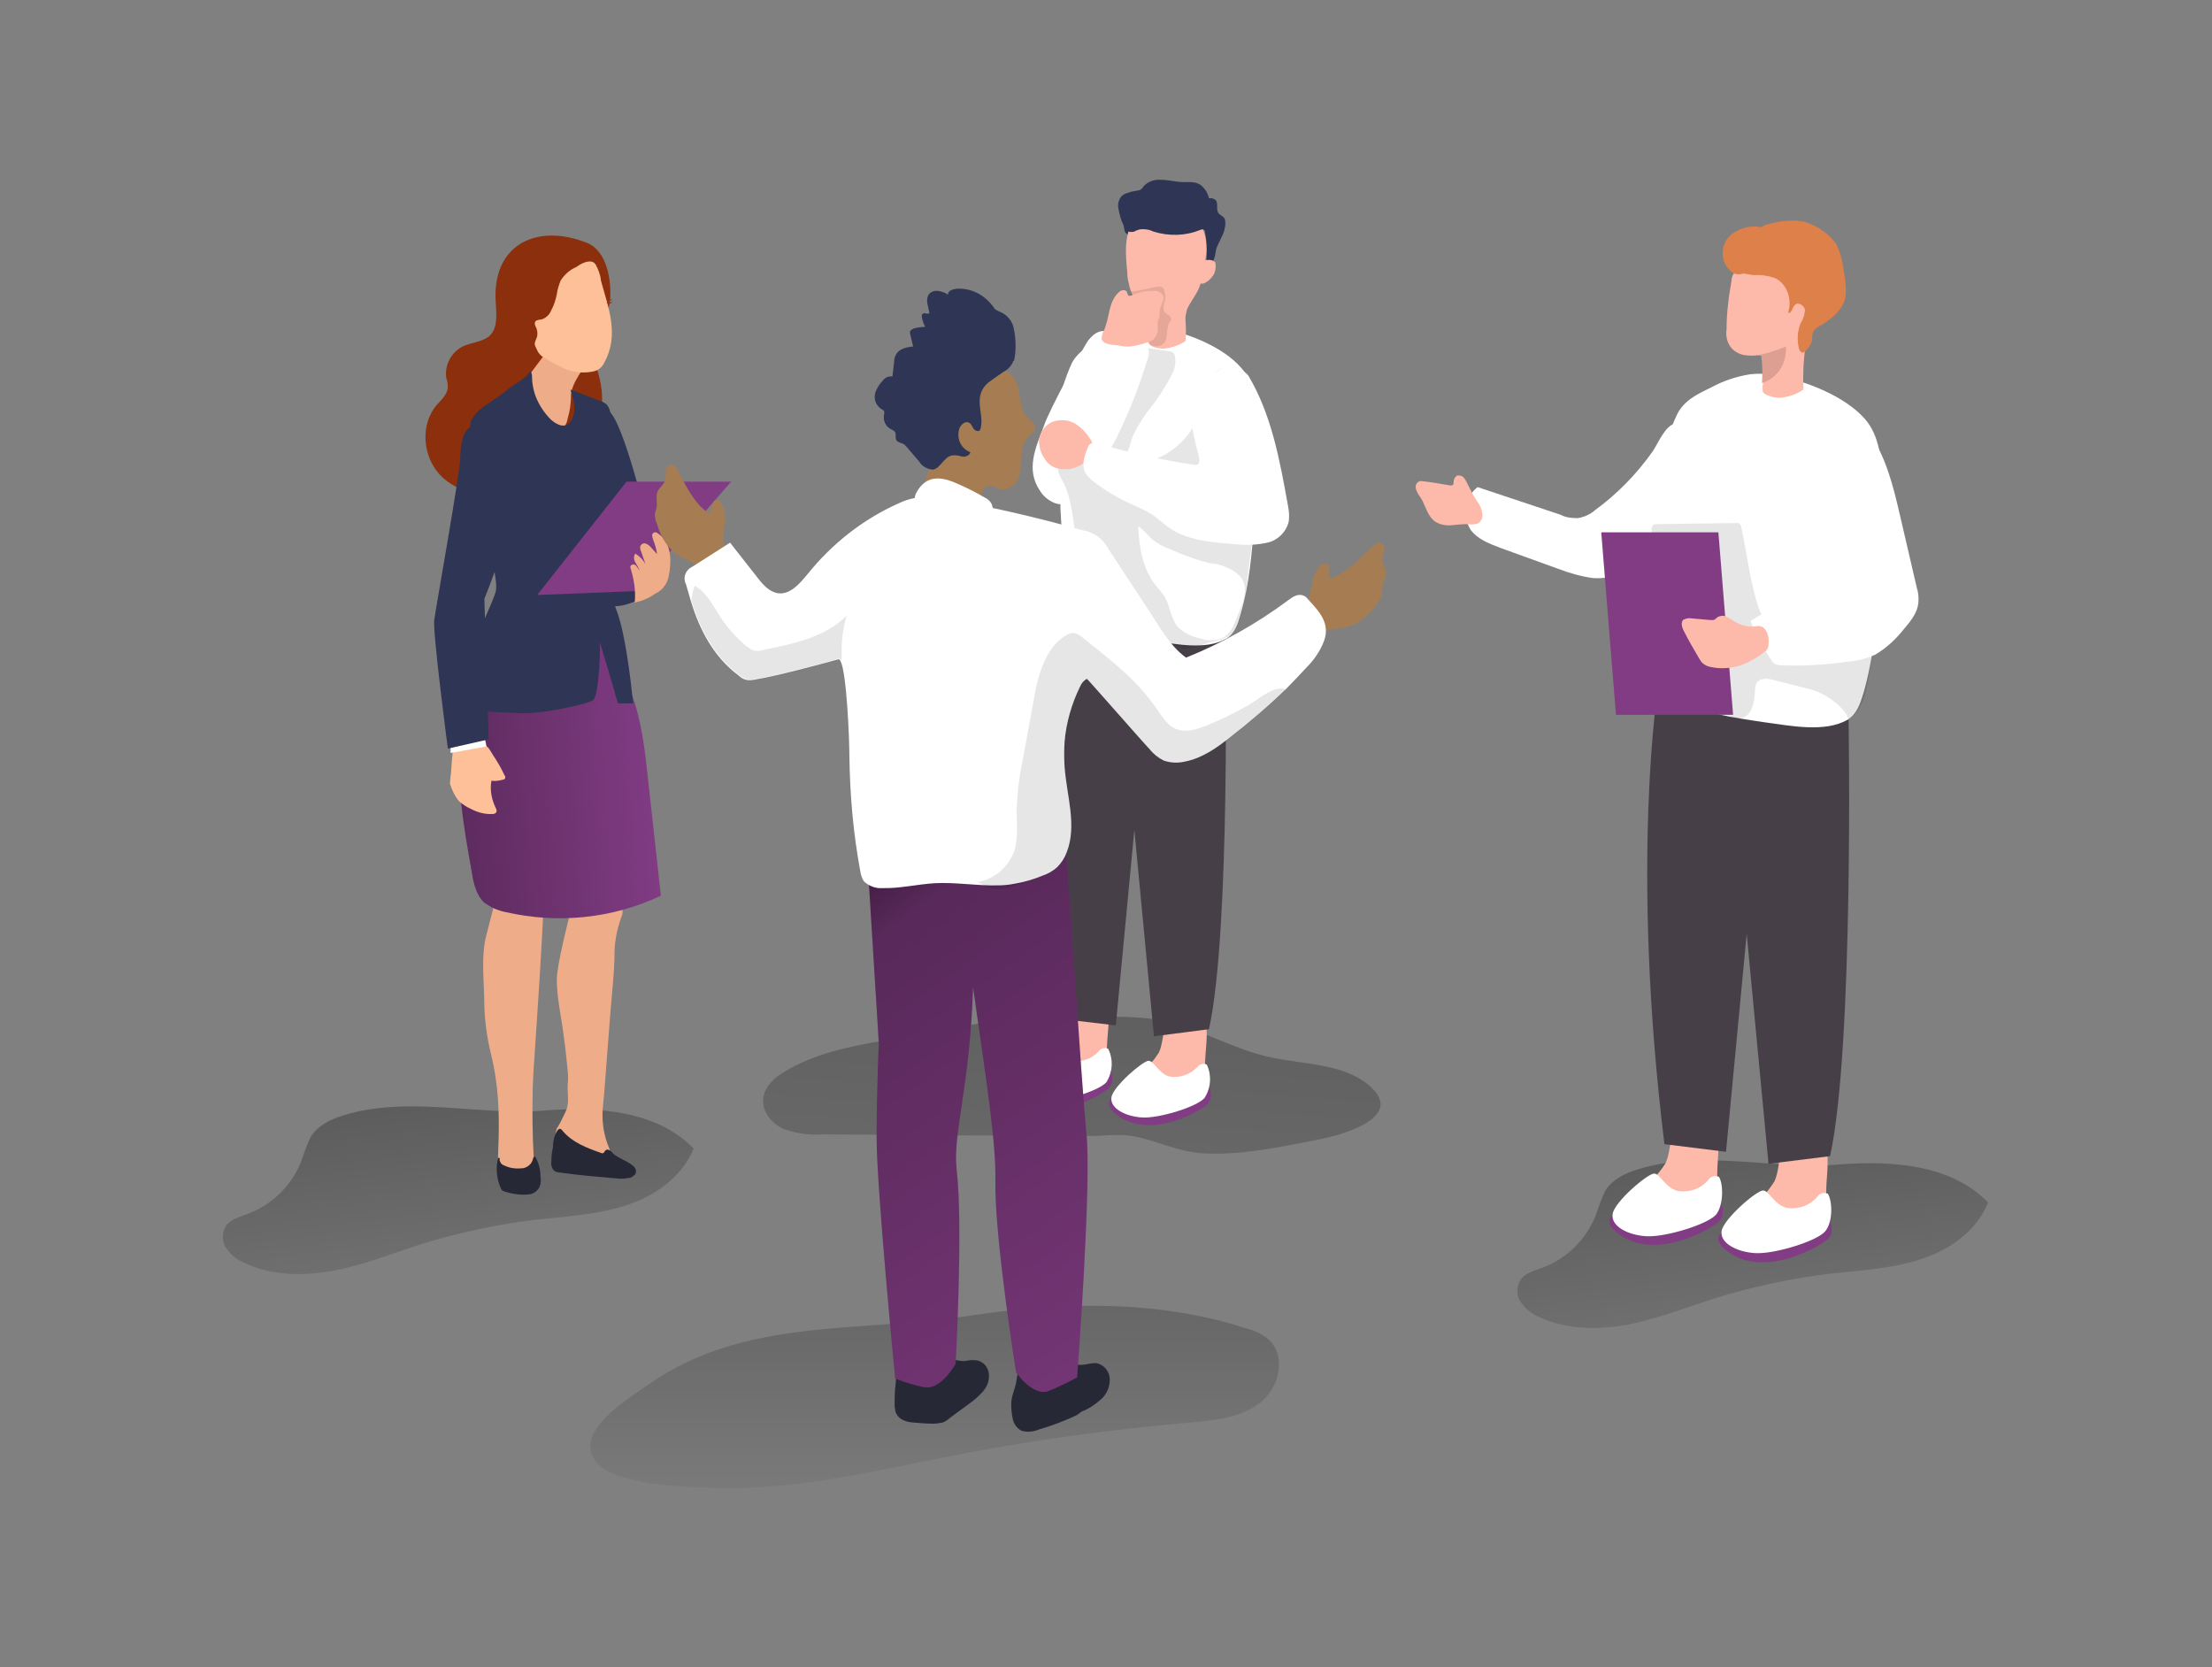<?xml version="1.0" encoding="utf-8"?>
<!-- Generator: Adobe Illustrator 25.4.1, SVG Export Plug-In . SVG Version: 6.00 Build 0)  -->
<svg version="1.1" id="Layer_1" xmlns="http://www.w3.org/2000/svg" xmlns:xlink="http://www.w3.org/1999/xlink" x="0px" y="0px"
	 viewBox="0 0 406 306" style="enable-background:new 0 0 406 306;" xml:space="preserve">
<rect x="0" y="0" width="406" height="306" fill="#808080" stroke="none"/>
<style type="text/css">
	.st0{fill:url(#SVGID_1_);}
	.st1{fill:url(#SVGID_00000030472242607287943890000005596818113755495331_);}
	.st2{fill:url(#SVGID_00000021818914273599472570000006194360544438462105_);}
	.st3{fill:url(#SVGID_00000078733092931562980630000005231727551575923102_);}
	.st4{fill:#FDB9A9;}
	.st5{fill:#823C84;}
	.st6{fill:#FFFFFF;}
	.st7{fill:#473F47;}
	.st8{opacity:0.1;fill:#020202;enable-background:new    ;}
	.st9{fill:#2F3554;}
	.st10{fill:#EFAC88;}
	.st11{fill:#8B2F0C;}
	.st12{fill:url(#SVGID_00000002379984042620916310000011832630872313124252_);}
	.st13{fill:#FDC099;}
	.st14{fill:#8A3C1F;}
	.st15{fill:#A67C52;}
	.st16{fill:#262836;}
	.st17{fill:url(#SVGID_00000029019535018578107530000008360516118884570546_);}
	.st18{fill:#DD8049;}
	.st19{fill:#DE9F93;}
</style>
<g>
	
		<linearGradient id="SVGID_1_" gradientUnits="userSpaceOnUse" x1="137.382" y1="1568.516" x2="137.382" y2="1657.486" gradientTransform="matrix(1.025 0 0 1.025 30.615 -1415.243)">
		<stop  offset="1.000000e-02" style="stop-color:#000000"/>
		<stop  offset="8.000000e-02" style="stop-color:#000000;stop-opacity:0.69"/>
		<stop  offset="0.21" style="stop-color:#000000;stop-opacity:0.32"/>
		<stop  offset="1" style="stop-color:#000000;stop-opacity:0"/>
	</linearGradient>
	<path class="st0" d="M228.7,243.8c1.6,0.4,3.1,1.1,4.3,2.2c3.2,3.1,1.7,9-1.9,11.6c-3.6,2.7-8.3,3.1-12.8,3.5
		c-14.8,1.3-29.5,3.3-44.1,6.2c-14.2,2.8-28.6,6.3-43.2,5.8c-5.1-0.2-17.7-0.4-21.4-4.6c-4.8-5.4,5.4-11.6,9.6-14.5
		c17.4-12.1,37.9-9.4,58-12.4C194.2,239,212,238.4,228.7,243.8z"/>
	
		<linearGradient id="SVGID_00000116236576382133100720000009261172347336580029_" gradientUnits="userSpaceOnUse" x1="278.975" y1="1562.656" x2="288.545" y2="1640.366" gradientTransform="matrix(1.025 0 0 1.025 30.615 -1415.243)">
		<stop  offset="1.000000e-02" style="stop-color:#000000"/>
		<stop  offset="8.000000e-02" style="stop-color:#000000;stop-opacity:0.69"/>
		<stop  offset="0.21" style="stop-color:#000000;stop-opacity:0.32"/>
		<stop  offset="1" style="stop-color:#000000;stop-opacity:0"/>
	</linearGradient>
	<path style="fill:url(#SVGID_00000116236576382133100720000009261172347336580029_);" d="M300.7,214.6c-2.4,0.7-4.8,1.9-6.1,4
		c-0.6,1.3-1.1,2.6-1.5,3.9c-1.7,4.8-5.5,8.6-10.3,10.3c-1.4,0.5-2.9,0.9-3.7,2.1c-0.8,1.3-0.8,3,0.1,4.2c0.9,1.2,2.1,2.2,3.5,2.7
		c5,2.3,10.8,2.3,16.2,1.3c5.4-1.1,10.6-3.1,15.8-4.8c6.8-2.1,13.8-3.6,20.9-4.5c5.6-0.6,11.3-0.9,16.7-2.6
		c5.4-1.7,10.5-5.2,12.6-10.5c-6.7-6.9-17.4-7.7-27-7C325.8,214.8,312.7,210.9,300.7,214.6z"/>
	
		<linearGradient id="SVGID_00000026879556141297957740000008087017215153810323_" gradientUnits="userSpaceOnUse" x1="47.17" y1="1553.007" x2="56.74" y2="1630.717" gradientTransform="matrix(1.025 0 0 1.025 30.615 -1415.243)">
		<stop  offset="1.000000e-02" style="stop-color:#000000"/>
		<stop  offset="8.000000e-02" style="stop-color:#000000;stop-opacity:0.69"/>
		<stop  offset="0.21" style="stop-color:#000000;stop-opacity:0.32"/>
		<stop  offset="1" style="stop-color:#000000;stop-opacity:0"/>
	</linearGradient>
	<path style="fill:url(#SVGID_00000026879556141297957740000008087017215153810323_);" d="M63.1,204.7c-2.4,0.7-4.8,1.9-6.1,4
		c-0.6,1.3-1.1,2.6-1.5,3.9c-1.7,4.8-5.5,8.6-10.3,10.3c-1.3,0.5-2.9,0.9-3.7,2.1c-0.8,1.3-0.8,3,0.1,4.2c0.9,1.2,2.1,2.2,3.5,2.7
		c5,2.3,10.8,2.3,16.2,1.3s10.6-3.1,15.8-4.8c6.8-2.1,13.8-3.6,20.9-4.5c5.6-0.6,11.3-0.9,16.7-2.6c5.4-1.7,10.5-5.2,12.6-10.5
		c-6.7-6.9-17.4-7.7-27-7C88.2,204.9,75,201,63.1,204.7z"/>
	
		<linearGradient id="SVGID_00000054945808175029378710000002768058560621905059_" gradientUnits="userSpaceOnUse" x1="-1602.663" y1="531.348" x2="-1615.223" y2="361.758" gradientTransform="matrix(1.025 0 0 -1.025 1846.045 664.129)">
		<stop  offset="1.000000e-02" style="stop-color:#000000"/>
		<stop  offset="8.000000e-02" style="stop-color:#000000;stop-opacity:0.69"/>
		<stop  offset="0.21" style="stop-color:#000000;stop-opacity:0.32"/>
		<stop  offset="1" style="stop-color:#000000;stop-opacity:0"/>
	</linearGradient>
	<path style="fill:url(#SVGID_00000054945808175029378710000002768058560621905059_);" d="M162.1,191c-6.3,1.1-12.7,2.4-18.1,5.7
		c-1.9,1.1-3.7,2.8-3.9,4.9c-0.3,2.4,1.5,4.6,3.7,5.6c2.3,0.8,4.7,1.2,7.1,1l28.2,0.2l20.8,0.1c2.5,0,5.4-0.4,7.9,0
		c4.5,0.8,8.5,3,13.3,3.2c6.2,0.3,12.5-0.9,18.6-2.1c3.8-0.7,7.7-1.5,11.1-3.5c1.3-0.8,2.7-2.1,2.6-3.6c-0.1-0.9-0.6-1.8-1.3-2.5
		c-4.7-4.9-12.5-4.5-19.2-6c-7.1-1.6-13.5-5.7-20.6-6.9c-3.3-0.4-6.6-0.6-9.9-0.4c-5.9,0.1-11.9-0.6-17.7,0.3
		C177,188.3,169.6,189.7,162.1,191z"/>
	<path class="st4" d="M200.3,181.2c-5.2-1.2-4.2,6.3-5.6,9c-0.9,1.4-2,2.7-3.2,3.7c-1.3,1.1-2.1,2.6-2.4,4.2c0,0.3,0,0.6,0.2,0.9
		c0.3,0.3,0.6,0.6,1,0.6c3,0.9,6.2,0.6,9-0.9c1.3-0.6,2.4-1.6,3.1-2.9c0.6-1.3,0.8-2.8,0.8-4.2C203.3,188.6,204.7,182.2,200.3,181.2
		z"/>
	<path class="st5" d="M195.6,196.5c0,0-14.9,0.6-8.6,5.3c6.3,4.7,15.8-1.1,16.7-2.3c0.9-1.1,0.2-2.9,0.2-2.9L195.6,196.5z"/>
	<path class="st6" d="M203.1,198.6c-1.3,1.6-8.4,3.8-11.5,3.6c-3.1-0.2-5.9-1.7-5.6-3.7c0.3-2,5.8-6.7,6.8-6.7c1,0,1.8,2.4,3.9,2.9
		c1.9,0.3,3.8-0.4,5-1.8c0.4-0.5,1.1-0.7,1.7-0.4C204.4,194.5,204.2,196.8,203.1,198.6z"/>
	<path class="st4" d="M218.3,184.2c-5.2-1.2-4.2,6.2-5.6,9c-0.9,1.4-2,2.7-3.2,3.7c-1.3,1.1-2.1,2.6-2.4,4.2c0,0.3,0,0.6,0.2,0.9
		c0.3,0.3,0.6,0.6,1,0.6c3,0.9,6.2,0.5,9-0.9c1.3-0.6,2.4-1.6,3.1-2.9c0.6-1.3,0.8-2.8,0.8-4.2C221.3,191.5,222.7,185.1,218.3,184.2
		z"/>
	<path class="st5" d="M213.7,199.4c0,0-14.9,0.6-8.6,5.3c6.3,4.7,15.8-1.1,16.7-2.2c0.9-1.1,0.2-2.9,0.2-2.9L213.7,199.4z"/>
	<path class="st6" d="M221.1,201.5c-1.3,1.6-8.3,3.8-11.5,3.6c-3.1-0.2-5.9-1.7-5.6-3.7c0.3-2,5.8-6.7,6.8-6.7s1.9,2.4,3.9,2.9
		c1.9,0.3,3.8-0.4,5.1-1.8c0.4-0.5,1.1-0.7,1.7-0.4C222.4,197.3,222.3,199.6,221.1,201.5z"/>
	<path class="st7" d="M204.8,116.4l7,73.8l10.1-1.3c4-18,3-71.9,3-71.9L204.8,116.4z"/>
	<path class="st7" d="M211.8,114.4l-7,73.8l-10.2-1.2c-5.8-46.7-1-75.9-1-75.9L211.8,114.4z"/>
	<path class="st6" d="M194.5,87.7c-0.1-1.4-0.5-2.7-0.6-4.1c-0.3-2.8-0.3-5.6,0.2-8.4c0.5-3,1.4-5.8,2.6-8.5
		c1.2-2.3,3.3-3.3,5.6-4.5c2-1.1,4.1-1.8,6.4-2.2c1.6-0.1,3.2-0.1,4.7,0.3c4.8,0.9,11.1,3.4,14.4,7.2c2.5,2.8,2.7,6.9,2.8,10.6
		c0.1,5.2,0,10.3-0.3,15.5c0,0.7-0.1,1.5-0.1,2.2c-0.4,5.6-0.9,11.5-2.5,17c-0.5,1.7-1,3.4-2.6,4.4c-3.7,2.2-9.4,1-13.5,0.4
		c-5.3-0.8-10.8-1.5-15.6-4.1c-1-0.4-1.8-1.2-2.3-2.2c-0.4-1.2,0.1-2.4,0.5-3.6c1.6-5.3,0.4-10.8,0.4-16.2c0-1,0.1-2,0.1-2.9
		C194.6,88.2,194.5,88,194.5,87.7z"/>
	<path class="st8" d="M207.5,66.9c0.5-1,1.2-2,1.9-2.8c0.1-0.1,0.2-0.2,0.3-0.3c0.1,0,0.3,0,0.4,0l4.6,0.7c0.2,0,0.4,0.1,0.6,0.2
		c0.1,0.1,0.3,0.3,0.3,0.5c0.3,1.1,0.1,2.3-0.4,3.3c-1.3,2.6-2.9,5-4.7,7.2c-1,1.4-1.9,2.9-2.6,4.4c-0.3,0.8-0.5,1.7-0.8,2.5
		c-0.3,0.8-1,0.4-1.6,0.2l-7.1-1.5l-3.5-0.7c-0.5-0.1-0.9-0.1-0.6-0.7c0.2-0.4,0.5-0.6,0.9-0.7c0.6-0.1,1.1-0.2,1.7-0.3
		c1.2-0.3,2.3-0.8,3.2-1.6c0.8-0.5,1.5-1,2.1-1.6C204.7,73.4,205.9,69.9,207.5,66.9z"/>
	<path class="st6" d="M199.8,62.4c0.5-0.6,1.1-1.2,1.9-1.5c1.7-0.6,3.3,0.8,5.1,1.2c1.3,0.3,2.9,0.1,3.7,1.2c0.5,0.9,0.5,2,0,3
		c-1.4,4.6-3.2,9.2-5.3,13.5c-0.8,1.8-1.9,3.3-2.8,5c-1,1.9-1.2,3.8-2.7,5.5s-4.1,2.8-6.2,2c-1.1-0.5-2-1.2-2.6-2.2
		c-2.7-3.9-0.8-8,0.7-11.9C192.4,75.5,199.3,62.9,199.8,62.4z"/>
	<path class="st8" d="M222.9,117.7c-1.8,0.3-3.9,1.6-5.8,1.3c-2.1-1-4.3-1.6-6.6-1.8c-3.1-0.4-6.3-1.8-9.2-2.7
		c-1.2-0.3-2.4-0.9-3.4-1.7c-1.8-1.9-1.3-4.9-0.9-7.4c0.5-3.7,0.5-7.6-0.2-11.3c-0.3-1.8-0.7-3.5-1.4-5.1c-0.6-1.3-1.4-2.1-1.2-3.7
		c0.2-1.4,1.1-2.9,2.6-3.1c0.8,0,1.6,0.3,2.3,0.7c1.9,1,4,1.8,6.2,2.2c5.3,0.7,10.6-1.8,13.5-6.4c1.4-2.2,2.8-12.4,6.7-11
		c2.6,1.1,4.5,3.3,5.3,5.9c0.8,2.7,1.1,5.4,0.9,8.2c-0.1,7.2-1.5,14.5-2.4,21.6c-0.4,2.7-0.8,12.7-4.3,13.6
		C224.3,117.3,223.6,117.6,222.9,117.7z"/>
	<path class="st4" d="M197.4,77.8c-1.3-0.8-3-0.9-4.4-0.3c-1.4,0.7-2.3,2.1-2.3,3.7c0.1,1.1,0.4,2.1,1,2.9c0.3,0.6,0.8,1.1,1.3,1.4
		c0.8,0.5,1.8,0.7,2.8,0.6c0.9,0,1.7-0.3,2.5-0.7c1.1-0.6,2.6-2.5,2.3-3.9C199.9,80,198.8,78.7,197.4,77.8z"/>
	<path class="st6" d="M229.1,68.9c4.3,7.2,5.8,15.6,7.3,23.9c0.2,1,0.3,2.1,0.1,3.1c-0.5,1.8-2,3.3-3.9,3.7
		c-1.8,0.4-3.7,0.5-5.6,0.3c-4-0.3-8.8-0.6-12.2-2.9c-1.2-0.8-2.2-1.8-3.4-2.6c-1.2-0.7-2.4-1.3-3.6-1.8c-2.4-1.1-4.7-2.4-6.8-4
		c-0.7-0.5-1.3-1.1-1.8-1.8c-0.7-1.4-0.2-3.1,0.4-4.5c0.1-0.4,0.3-0.7,0.6-0.9c0.4-0.2,0.9-0.2,1.3,0c5.8,1.7,11.6,3,17.6,3.9
		c1.6,0.3,0.9-1.5,0.7-2.5c-0.4-1.3-0.6-2.6-0.9-4c-0.4-3.9,1.1-7.8,4.1-10.3c0.8-0.7,1.7-1.2,2.7-1.3
		C227,67.3,228.2,67.9,229.1,68.9z"/>
	<path class="st4" d="M207.2,52.1c-0.2-0.7-0.3-1.4-0.3-2.2c-0.3-3.1-0.6-6.3,0.9-8.9c1.9-3.5,6.3-4.7,9.8-2.7
		c1.2,0.6,2.1,1.6,2.7,2.7c0.9,1.7,1.3,3.5,1.1,5.4c-0.2,1.9-0.5,3.7-1,5.5c-0.5,1.9-1.7,3.1-2.5,4.8c-0.2,0.8-0.4,1.5-0.3,2.3
		c0.1,1.2,0.1,2.4,0,3.6c-1.2,0.8-2.5,1.2-3.9,1.4c-0.7,0-1.3-0.1-1.9-0.3c-0.3-0.1-0.7-0.3-0.9-0.6c-0.1-0.3-0.1-0.5-0.1-0.8
		c0-0.3,0.1-0.5,0.1-0.8c0.1-1.3,0.1-2.6-0.1-3.8c-0.4-1-1.1-1.9-2-2.5C207.9,54.4,207.4,53.3,207.2,52.1z"/>
	<path class="st8" d="M207.9,53.5c1.4-0.2,2.8-0.5,4.1-0.8c0.5-0.1,1-0.2,1.4,0.1c0.2,0.2,0.3,0.4,0.3,0.6c0.2,0.5,0.2,0.9,0.2,1.4
		c-0.1,0.4-0.2,0.8-0.3,1.2c-0.1,0.4-0.1,0.8,0.1,1.2c0.3,0.5,1,0.6,1.2,1.1c0.2,0.5-0.2,0.8-0.4,1.1c-0.1,0.5-0.2,0.9-0.3,1.4
		c0,0.5-0.1,1.1-0.2,1.6c-0.2,0.5-0.7,1-1.3,1.1c-0.6,0.1-1.2,0-1.7-0.3c-0.6-0.6-1-1.5-1-2.3l-0.6-2.8c-0.2-1-0.4-1.9-0.7-2.8
		c-0.3-0.6-0.7-1.2-1.1-1.8L207.9,53.5z"/>
	<path class="st9" d="M120.6,106.4c0,0,0.6,2.6-5.5,4.5c-6.1,1.9-8.4-4.5-8.4-4.5S118.4,101.9,120.6,106.4z"/>
	<path class="st10" d="M89.3,171.5l0.7-2.7l1.8-7c0.1-0.3,0.2-0.6,0.4-0.9c0.3-0.2,1.1,2.4,1.5,2.4c2-0.1,4,0,6,0.4
		c0.5,0.1-1.6,30.2-1.8,33.2c-0.4,6.8-0.1,20.1,0.9,20.1c-2,0.2-6,0.4-6.9-0.5c-1.5-1.5,1.1-11.5-1.8-23.1c-0.7-2.9-1.1-5.8-1.2-8.7
		C88.9,180.3,88.2,175.6,89.3,171.5z"/>
	<path class="st10" d="M103.4,204.9c0.2-0.4,0.4-0.8,0.6-1.3c0.5-1.5,0.1-3.1,0.2-4.6c0.1-0.8,0.1-1.6,0-2.4
		c-0.2-2.1-0.4-4.1-0.7-6.2c-0.4-3.5-1.3-7.1-1.3-10.6c0-2.7,2.2-11.2,2.2-11.2l-2.2-11h11c0,0,1.4,9.2,1,10.3
		c-0.8,2.1-1.3,4.3-1.4,6.5c0,4-0.5,8-0.8,11.9c-0.3,4.3-0.7,8.7-1,13c-0.1,1.6-0.3,3.1-0.4,4.7c-0.1,2.3,0.3,4.6,1.2,6.7
		c0.3,1,0.7,2.1,0.1,2.9s-2.1,0.5-3.1,0c-1.4-0.9-2.8-1.7-4.3-2.3c-0.6-0.1-1.2-0.4-1.7-0.7c-1-0.8-1-2.3-0.6-3.5
		C102.7,206.4,103,205.7,103.4,204.9z"/>
	<path class="st9" d="M110.5,75.8c0,0-1.3-3.3,1.6,0s7.4,22.8,7.4,22.8s-6.4,5.9-8.2,4.7C109.5,102.1,110.5,75.8,110.5,75.8z"/>
	<path class="st11" d="M107.8,44.6c3.6,1.5,4.4,6.8,4.2,10.1c-0.3,4.2-3.8,8.4-2.6,12.6c0.8,2.2,1.2,4.4,1.1,6.7
		c-0.2,2.3-1.6,4.6-3.9,5.1c-0.5,0.1-1.1,0.2-1.5,0.4c-0.6,0.5-1.1,1.1-1.4,1.8c-2.1,4.2-5.7,7.4-10.2,8.9
		c-4.4,1.3-9.6,0.3-12.8-3.1c-3.1-3.4-3.6-9.1-0.6-12.7c0.9-1,2-2,2.1-3.3c0-0.6-0.1-1.2-0.3-1.8c-0.3-2.3,0.9-4.6,3-5.7
		c1.7-0.8,3.8-0.8,5.1-2.1c1.4-1.5,1.1-3.9,1-5.9C90.2,45.1,98.3,40.8,107.8,44.6z"/>
	<path class="st5" d="M84.5,134.7c-0.9,8.4,0.6,17,2.1,25.4c0.3,2,0.8,4.1,2.2,5.5c1.2,0.9,2.5,1.5,4,1.8c9.6,2.2,19.6,1.2,28.5-3
		l-2.3-20.9c-0.6-5.6-1.2-11.3-3.2-16.5c-0.4-1-6.2-10.7-4.8-11.5c-2.7,1.7-5.9,1.4-9,2.2c-3.7,0.9-7.3,2.2-10.6,4.1
		c-3.5,1.5-5.9,4.8-6.3,8.5C84.9,131.7,84.6,133.2,84.5,134.7z"/>
	
		<linearGradient id="SVGID_00000103229459416958207810000007472994310730613922_" gradientUnits="userSpaceOnUse" x1="36.763" y1="1521.524" x2="88.003" y2="1517.864" gradientTransform="matrix(1.025 0 0 1.025 30.615 -1415.243)">
		<stop  offset="1.000000e-02" style="stop-color:#000000"/>
		<stop  offset="8.000000e-02" style="stop-color:#000000;stop-opacity:0.69"/>
		<stop  offset="0.21" style="stop-color:#000000;stop-opacity:0.32"/>
		<stop  offset="1" style="stop-color:#000000;stop-opacity:0"/>
	</linearGradient>
	<path style="fill:url(#SVGID_00000103229459416958207810000007472994310730613922_);" d="M84.5,134.7c-0.9,8.4,0.6,17,2.1,25.4
		c0.3,2,0.8,4.1,2.2,5.5c1.2,0.9,2.5,1.5,4,1.8c9.6,2.2,19.6,1.2,28.5-3l-2.3-20.9c-0.6-5.6-1.2-11.3-3.2-16.5
		c-0.4-1-6.2-10.7-4.8-11.5c-2.7,1.7-5.9,1.4-9,2.2c-3.7,0.9-7.3,2.2-10.6,4.1c-3.5,1.5-5.9,4.8-6.3,8.5
		C84.9,131.7,84.6,133.2,84.5,134.7z"/>
	<path class="st10" d="M107.6,66.9c0,0-2.8,3.5-2.8,5.7c0,1.4-0.2,2.9-0.6,4.2c0,0-0.4,2.6-1.9,1.6c-1.4-1-6.5-7.8-6.5-7.8l5.5-7.3
		L107.6,66.9z"/>
	<path class="st9" d="M116.2,129.2c0,0-1.1-12.6-3.2-17.6c-0.6-1.8-0.7-3.8-0.4-5.6c0.4-4.4,1.8-8.7,2.5-13.1c0.2-2,0.1-4-0.4-5.9
		c-0.8-3.8-1.7-7.6-2.7-11.4c-0.1-0.5-0.3-0.9-0.6-1.3c-0.3-0.3-0.8-0.6-1.2-0.7l-5.5-2.1c0.6,1.8,1.1,3.7,0.3,5.4
		c-0.2,0.5-0.6,0.9-1,1.1c-1,0.4-2.1-0.3-2.9-1c-1.2-1.2-2.2-2.7-2.8-4.3c-0.3-0.8-0.5-1.7-0.6-2.6c-0.1-0.6,0.1-1.6-0.4-2
		c-0.8,1.4-2.4,2.1-3.6,3c-1.2,1-2.8,2.1-4.3,3.1c-1.2,0.7-2.2,1.7-2.9,2.9c-0.3,1-0.3,2.2,0,3.2c0.3,1.2,0.7,2.3,0.9,3.5
		c0.2,1.5,0.3,3,0.4,4.5c0.2,2.2,0.6,4.5,1.2,6.7c0.2,1.3,0.3,2.7,0.4,4c0,0,2.1,7.6,1.6,9.5c-0.4,1.9-4.2,9.1-4.5,12.2
		s1.2,9.8,1.2,9.8s3.5,0.2,7.5,0.4c4.6,0.2,13-1.8,13.7-2.4c0.8-0.8,1.3-6.7,1.2-10.6c1.9,6.1,3.3,11.2,3.3,11.2H116.2z"/>
	<path class="st13" d="M88.9,136.8c0.8,0.2,1,0.9,1.6,1.8c0.8,1.2,1.5,2.4,2.1,3.7c0.2,0.2,0.2,0.5,0,0.7c-0.1,0.1-0.2,0.1-0.3,0.1
		c-0.7,0.2-1.4,0.3-2.1,0.2c-0.3,1.6,0,3.3,0.7,4.8c0.2,0.4,0.4,0.8,0.1,1.1c-0.1,0.1-0.3,0.2-0.5,0.2c-1.5,0.1-2.9-0.3-4.2-1
		c-0.7-0.3-1.4-0.8-2-1.3c-0.8-0.9-1.3-2-1.7-3.2c0-0.7,0.1-1.5,0.2-2.2c0-0.3,0.3-4.8,0.5-4.8l4.8-0.2
		C88.4,136.7,88.6,136.8,88.9,136.8z"/>
	<polygon class="st6" points="88.9,135.1 89.3,137 82.7,138.2 82.7,135.9 	"/>
	<path class="st9" d="M88.9,109.9c0,0,5.3-12.7,4.5-17.1c-0.7-4.5-3.7-14.9-6-14.8c-2.2,0.1-2.9,3.1-2.9,5.8s-4.5,27.7-4.8,30
		c-0.3,2.3,2.5,23.6,2.5,23.6l7.5-1.7L88.9,109.9z"/>
	<path class="st13" d="M109,48.2c0.1,0.1,0.2,0.2,0.3,0.3c0.5,0.9,0.9,1.9,1,3c1.4,5.1,3.4,10,0.6,15.1c-0.2,0.4-0.5,0.8-0.9,1.1
		c-0.4,0.3-0.8,0.4-1.2,0.5c-2.1,0.4-4.2,0.1-6.1-1c-1.1-0.5-2.1-1.1-3.1-1.7c-0.4-0.3-0.8-0.7-1-1.2c-0.2-0.5-0.6-1-0.4-1.5
		c0.1-0.4,0.3-0.7,0.4-1.1c0.1-0.6,0-1.3-0.3-1.8c-0.1-0.2-0.2-0.5-0.1-0.8c0.2-0.4,0.8-0.4,1.3-0.5c0.8-0.3,1.4-0.9,1.7-1.7
		c0.5-0.9,0.8-1.9,1-2.9c0.1-0.9,0.4-1.7,0.7-2.5c0.7-1.1,1.7-2,2.9-2.5C106.6,48.4,108.1,47.6,109,48.2z"/>
	<path class="st14" d="M111.3,55.6l0.5-0.4c0,0,0.1,0.3,0.3,0.3c0.1,0,0.3-0.1,0.4-0.2c0,0-0.3,0.4-0.4,0.4
		C111.8,55.7,111.6,55.7,111.3,55.6L111.3,55.6z"/>
	<path class="st14" d="M111.7,55.2l0.2-0.3c0,0,0.2,0.1,0.3,0.1c0.1-0.1,0.2-0.1,0.2-0.2c0,0-0.1,0.3-0.2,0.3
		C112.1,55.2,111.9,55.2,111.7,55.2L111.7,55.2z"/>
	<polygon class="st5" points="134.2,88.4 115,88.4 98.6,109.2 116.7,108.5 	"/>
	<path class="st10" d="M122.8,105.4c0-0.2,0.1-0.4,0.1-0.6c0.2-1.3,0.2-2.6-0.1-3.9c-0.3-1.3-1.1-2.4-2.2-3.1
		c-0.1-0.1-0.2-0.1-0.3-0.1c-0.3,0-0.6,0.2-0.6,0.5c0,0.3,0.1,0.6,0.2,0.9c0.3,0.8,0.6,1.7,0.7,2.6l-1-1.1c-0.3-0.4-0.6-0.6-1-0.8
		c-0.4-0.2-0.9,0-1.1,0.5c0,0.3,0,0.5,0.1,0.7l0.9,2.6c-0.4-0.8-1.1-1.5-1.9-2c-0.3,0.5-0.3,1.1,0,1.6c0.3,0.5,0.6,1,0.8,1.5
		c-0.2-0.3-0.4-0.5-0.6-0.8c-0.2-0.3-0.6-0.4-0.9-0.2s-0.2,0.5-0.1,0.8c0.6,2,0.9,4,0.7,6.1l1.1-0.3c0.9-0.3,1.8-0.7,2.6-1.3
		C121.7,108.3,122.6,107,122.8,105.4z"/>
	<path class="st15" d="M242.5,103.7c0.3-0.3,0.9-0.5,1.2-0.2c0.2,0.2,0.3,0.6,0.3,0.9v1.8c3.1-1,5.5-3.5,7.8-5.8
		c0.5-0.5,1.2-1,1.8-0.7c0.4,0.3,0.6,0.9,0.5,1.4c-0.2,0.5-0.3,1-0.4,1.5c0,0.8,0.6,1.6,0.7,2.4c0.1,1-0.6,1.9-0.7,3v1
		c-0.2,0.6-0.5,1.2-0.9,1.7c-1,1.6-2.4,2.9-4,3.8c-1.1,0.5-2.3,0.8-3.5,0.9l-3.7,0.6c-0.4,0.1-0.7,0.1-1.1,0
		c-1.1-0.4-1.5-2.2-1.4-3.2c0.2-0.9,0.5-1.8,1-2.6C240.9,108.2,240.6,105.3,242.5,103.7z"/>
	<path class="st15" d="M132.4,92.4c-0.2-0.4-0.7-0.8-1.1-0.6c-0.3,0.2-0.5,0.4-0.5,0.8l-0.6,1.7c-2.7-1.8-4.2-4.9-5.7-7.8
		c-0.3-0.6-0.8-1.3-1.5-1.2c-0.5,0.2-0.8,0.7-0.8,1.2c0,0.5,0,1-0.1,1.6c-0.2,0.8-1,1.3-1.4,2.1c-0.4,0.9,0,2.1-0.2,3.1
		c-0.1,0.3-0.2,0.6-0.3,1c0,0.6,0.1,1.3,0.4,1.9c0.5,1.8,1.4,3.5,2.7,4.8c0.9,0.8,1.9,1.4,3,1.9l3.4,1.7c0.3,0.2,0.7,0.3,1,0.3
		c1.2,0,2.1-1.7,2.3-2.6c0.1-0.9,0.1-1.9-0.2-2.8C132.6,97.2,133.7,94.5,132.4,92.4z"/>
	<path class="st16" d="M164.4,259.2c0,0.1,0,0.2,0.1,0.2c0.5,1.2,1.9,1.6,3.2,1.7c1.2,0.1,2.4,0.2,3.6,0.2c0.6,0,1.1-0.1,1.7-0.2
		c0.5-0.2,1-0.5,1.4-0.9l3.4-2.5c1-0.7,1.8-1.4,2.6-2.3c0.8-0.9,1.2-2,1.1-3.2c-0.1-1.2-0.9-2.2-2.1-2.5c-0.7-0.1-1.4-0.1-2.2,0.1
		c-1.5,0.1-3.5-0.5-4.1-2.1c-0.2-0.6-0.5-1.2-1-1.7c-0.5-0.2-1.1-0.3-1.6-0.2c-1.2,0-2.4,0.3-3.5,0.7c-1.1,0.4-2,1.3-2.4,2.5
		c-0.1,0.5-0.2,1.1-0.2,1.6c0.1,1.1,0.1,2.2,0,3.3c-0.2,1.4-0.2,2.8-0.2,4.2C164.3,258.5,164.3,258.9,164.4,259.2z"/>
	<path class="st16" d="M197.7,259.7c-2.3,1.1-4.7,2-7.1,2.7c-1,0.4-2.1,0.5-3.1,0.2c-0.8-0.4-1.4-1.2-1.6-2.1
		c-0.2-0.9-0.3-1.8-0.3-2.7c0-1.5,0.6-2.6,0.9-4c0.2-1.2,0.4-2.5,0.6-3.7c0.2-1.8,0.5-3.5,0.7-5.3l6.2,1.3c0.6,0.1,1.3,2.6,1.6,3.1
		c0.6,0.8,1.5,1.3,2.5,1.3c1,0.1,2.1-0.4,3.2-0.3c1.4,0.3,2.4,1.6,2.4,3c0,1.4-0.6,2.8-1.7,3.7c-1,0.9-2.2,1.7-3.5,2.2L197.7,259.7z
		"/>
	<path class="st5" d="M197.7,252.8c-1.6,0.9-3.3,1.7-5,2.4l-0.2,0.1c-2.9,1.1-6-3.4-6-3.4s-4-24.9-3.8-35.2
		c0.1-7.1-1.5-17.2-4.1-35.5c-0.6,18.7-3.8,26.9-3,33.6c1.2,10.2-0.2,35.5-0.2,35.5s-2.7,4.9-5.7,4.3h-0.2c-1.8-0.4-3.5-0.9-5.2-1.6
		c0,0-3.4-34.9-3.4-44.1c0-9.2,0.4-17.4,0.4-17.4l-1.8-29.1l7.7-11.1l0.6-0.3l0.6-0.6l8.5-6.2c0,0,0,1.5-0.2,3.9l6.6,3.5l0.6,0.5
		l0.6,0.2l11.1,1.9c0,0,2.9,44.7,3.8,53.8C200.4,217.2,197.7,252.8,197.7,252.8z"/>
	
		<linearGradient id="SVGID_00000056409220482052997660000010118074960879586446_" gradientUnits="userSpaceOnUse" x1="104.993" y1="1522.037" x2="200.723" y2="1656.067" gradientTransform="matrix(1.025 0 0 1.025 30.615 -1415.243)">
		<stop  offset="1.000000e-02" style="stop-color:#000000"/>
		<stop  offset="8.000000e-02" style="stop-color:#000000;stop-opacity:0.69"/>
		<stop  offset="0.21" style="stop-color:#000000;stop-opacity:0.32"/>
		<stop  offset="1" style="stop-color:#000000;stop-opacity:0"/>
	</linearGradient>
	<path style="fill:url(#SVGID_00000056409220482052997660000010118074960879586446_);" d="M197.7,252.8c-1.6,0.9-3.3,1.7-5,2.4
		l-0.2,0.1c-2.9,1.1-6-3.4-6-3.4s-4-24.9-3.8-35.2c0.1-7.1-1.5-17.2-4.1-35.5c-0.6,18.7-3.8,26.9-3,33.6c1.2,10.2-0.2,35.5-0.2,35.5
		s-2.7,4.9-5.7,4.3h-0.2c-1.8-0.4-3.5-0.9-5.2-1.6c0,0-3.4-34.9-3.4-44.1c0-9.2,0.4-17.4,0.4-17.4l-1.8-29.1l7.7-11.1l0.6-0.3
		l0.6-0.6l8.5-6.2c0,0,0,1.5-0.2,3.9l6.6,3.5l0.6,0.5l0.6,0.2l11.1,1.9c0,0,2.9,44.7,3.8,53.8C200.4,217.2,197.7,252.8,197.7,252.8z
		"/>
	<path class="st15" d="M188.5,76.5c0.7,0.7,1.7,1.4,1.5,2.3c-0.2,0.5-0.7,0.8-1,1.1c-1,1-1.6,2.4-1.5,3.8c0,1.4-0.2,2.8-0.6,4.1
		c-0.5,1.4-1.9,2.2-3.3,2c-0.8-0.2-1.6-0.9-2.4-0.6c-0.6,0.3-0.8,1-1.1,1.5c-0.9,1.3-2.5,2.1-4.1,1.8c-1.6-0.2-3.1-0.7-4.5-1.5
		c-0.6-0.2-1.1-0.6-1.5-1.1c-0.2-0.5-0.3-1.1-0.2-1.6c0.3-1.6,1.4-3,2.3-4.4c1.7-2.6,2.7-5.6,3-8.7c0.2-2.2,0-4.5,1.4-6.2
		c1.9-2.3,6.4-2.2,8.7-0.6C187.9,70.3,186.4,74.2,188.5,76.5z"/>
	<path class="st9" d="M185.8,66.7c-0.3,0.5-0.7,1-1.2,1.3c-1,0.6-1.9,1.3-2.9,2c-0.9,0.6-1.6,1.6-1.8,2.7c-0.4,2.1,0.7,4.2,0,6.2
		c-0.2,0.4-0.9,0.2-1.2-0.2c-0.3-0.4-0.4-0.9-0.8-1.1c-0.7-0.4-1.5,0.3-1.8,1c-0.6,1.8,0.2,3.7,2,4.4c-0.1,0.6-0.9,0.9-1.5,0.8
		c-0.6-0.2-1.3-0.3-1.9-0.2c-1.5,0.3-2.1,2.4-3.5,2.6c-1-0.1-2-0.6-2.5-1.5l-1.8-2.1c-0.3-0.4-0.6-0.7-0.9-1c-0.4-0.3-1-0.3-1.4-0.7
		s0-1.3-0.4-1.7c-0.2-0.2-0.4-0.3-0.6-0.4c-1.1-0.5-1.6-1.7-1.3-2.9c0-0.1,0-0.3,0-0.4c-0.1-0.2-0.3-0.3-0.5-0.4
		c-1.1-0.7-1.6-2.1-1-3.4c0.3-0.7,0.7-1.3,1.2-1.8c0.4-0.6,1.1-0.9,1.8-0.8l0.3-2.6c0-0.5,0.1-1,0.4-1.5c0.6-1,1.9-1.3,3.1-1.4
		l-0.5-2.1c-0.1-0.3-0.1-0.6,0-0.8c0.2-0.2,0.4-0.3,0.6-0.4c0.7-0.2,1.4-0.3,2.1-0.3c-0.3-0.6-0.5-1.2-0.6-1.8c0-0.1,0-0.2,0-0.4
		c0.1-0.2,0.4-0.4,0.6-0.3c0.3,0.1,0.5,0.1,0.8,0c0,0-0.4-1.8-0.4-1.9c-0.1-0.6,0-1.2,0.3-1.6c0.4-0.5,1.1-0.7,1.7-0.6
		c0.6,0.1,1.3,0.3,1.8,0.7c-0.1-0.7,0.8-1,1.5-1.1c2.7-0.2,5.2,1.1,6.8,3.3c0.1,0.2,0.3,0.4,0.4,0.5c0.3,0.2,0.7,0.4,1,0.5
		c1.1,0.5,2,1.5,2.3,2.7c0.3,1.2,0.4,2.4,0.4,3.6c0,0.9-0.1,1.8-0.3,2.7C186,66.1,185.9,66.4,185.8,66.7z"/>
	<path class="st6" d="M176,88.9c1.6,0.7,3.2,1.5,4.7,2.4c0.5,0.2,0.9,0.6,1.2,1c0.3,0.5,0.4,1.1,0.2,1.6c-0.4,0.7-1.4,0.5-2.1,0.2
		c-3.5-1.4-7.2-1.5-10.7-1.5c-0.5,0.1-1-0.1-1.3-0.5c-0.2-0.5-0.1-1,0.1-1.5C170,86.9,173,87.5,176,88.9z"/>
	<path class="st6" d="M243,117.7c-0.7,1.8-1.8,3.4-3.1,4.7c-1.3,1.4-2.6,2.8-3.9,4.1c-3.2,3.1-6.6,6-10.2,8.8
		c-2.5,2-5.2,3.9-8.4,4.5c-1.3,0.3-2.6,0.2-3.8-0.2c-1-0.5-1.9-1.2-2.6-2.1c-0.9-0.9-11.4-12.9-11.5-12.9c-0.6,0.3-1,0.8-1.3,1.5
		c-1.5,3.1-2.5,6.5-2.8,10c-0.1,1.5-0.1,3.1,0,4.7c0.4,5.3,2.3,10.7,0.4,15.6c-0.4,1.1-1,2-1.8,2.8c-0.8,0.7-1.7,1.2-2.6,1.5
		c-1.7,0.7-3.4,1.2-5.2,1.5c-1,0.2-2,0.3-3.1,0.3c-3.8,0.1-7.6-0.6-11.5-0.4c-3.3,0.2-6.5,1-9.7,0.9c-1.2,0.1-2.4-0.4-3.3-1.2
		c-0.4-0.6-0.6-1.2-0.7-1.9c-1.3-7-1.9-14-2-21.1c0-3.3-0.5-15.2-1.6-17.4c-0.1-0.3-0.3-0.4-0.4-0.4c-3.6,1-11.5,3.1-15.2,3.7
		c-0.5,0.1-1.1,0.2-1.6,0.1c-0.6-0.1-1.1-0.4-1.5-0.8c-4.6-3.4-7.2-8.4-8.8-13.7c-0.3-1-0.6-2.1-0.9-3.1c-0.6-1.1-0.1-2.5,1-3.1
		c0,0,0,0,0,0c0.1,0,0.1-0.1,0.2-0.1l6.9-4.4l5.1,6.5c1,1.3,2.2,2.6,3.8,2.8c2.2,0.2,3.9-1.8,5.3-3.5c4.5-5.6,10.2-10.1,16.7-13
		c1-0.5,2-0.8,3-1l0.3-0.1c0.1,0,0.3-0.1,0.5-0.1c1.3-0.1,2.7,0,4,0.2c8.7,1.5,17.4,3.5,25.9,5.9c2.1,0.3,3.9,1.6,4.8,3.4
		c2.4,3.6,4.7,7.2,7.1,10.8c2.1,3.1,4.1,7,7.2,9.2c6.7-2.7,12.9-6.2,18.7-10.5c0.8-0.6,1.8-1.3,2.8-0.9c0.3,0.1,0.6,0.3,0.8,0.6
		C242.2,112.3,244.2,114.4,243,117.7z"/>
	<path class="st6" d="M292.8,93.6c-0.9,0.8-2,1.3-3.2,1.5c-1.1,0-2.2-0.1-3.1-0.6l-15.3-5.1c-2.4,1.9-2.9,5.2-1.3,7.8
		c1.3,1.8,3.5,2.6,5.6,3.4l10.5,3.8c2.1,0.8,4.2,1.4,6.4,1.7c3.1,0.2,6.1-0.8,9-1.8c3.1-1,6.6-2.3,8-5.3c1.5-2.9,0.4-6.8,0.9-10.3
		c0.3-2.2,1.3-4.4,1.2-6.6c-0.1-1.9-1.6-4.8-3.9-4.4c-2,0.3-3.3,3.8-4.3,5.2C300.4,87,296.8,90.7,292.8,93.6z"/>
	<path class="st4" d="M269.3,88.7c-0.2-0.4-0.4-0.8-0.7-1.1c-0.3-0.3-0.8-0.4-1.2-0.3c-0.4,0.3-0.6,0.7-0.6,1.2c0,0.2,0,0.3-0.1,0.5
		c-0.1,0.1-0.3,0.1-0.5,0.1c-1.7-0.3-3.5-0.6-5.2-0.8c-0.1,0-0.3,0-0.4,0c-0.6,0.2-0.9,0.8-0.7,1.5c0.2,0.6,0.5,1.1,0.9,1.6
		c0.9,1.5,1.2,3.4,2.7,4.4c0.9,0.5,1.9,0.7,2.9,0.6c1-0.1,2-0.2,3-0.2c0.7,0.1,1.4,0.1,2-0.2c0.5-0.4,0.7-0.9,0.7-1.5
		c-0.1-0.9-0.4-1.8-1-2.5C270.3,90.8,269.8,89.7,269.3,88.7z"/>
	<path class="st4" d="M311.9,203.5c-5.8-1.3-4.7,7-6.2,10c-1,1.6-2.2,2.9-3.6,4.1c-1.3,1.3-2.6,2.9-2.6,4.7c0,0.4,0,0.7,0.2,1
		c0.3,0.4,0.7,0.6,1.2,0.7c3.3,1,6.9,0.6,10-1c1.4-0.7,2.6-1.8,3.4-3.2c0.6-1.5,0.9-3.1,0.9-4.7
		C315.2,211.8,316.7,204.6,311.9,203.5z"/>
	<path class="st5" d="M306.7,220.6c0,0-16.6,0.7-9.6,5.9c7,5.2,17.6-1.3,18.6-2.5c1-1.2,0.2-3.2,0.2-3.2L306.7,220.6z"/>
	<path class="st6" d="M315,222.9c-1.5,1.8-9.3,4.2-12.8,4c-3.5-0.2-6.6-1.9-6.2-4.1c0.3-2.2,6.4-7.4,7.6-7.4c1.1,0,2.1,2.7,4.4,3.2
		c2.1,0.3,4.2-0.4,5.6-2.1c0.4-0.6,1.2-0.8,1.9-0.5C316.3,217.2,316.4,221.1,315,222.9z"/>
	<path class="st4" d="M331.9,206.8c-5.8-1.4-4.7,6.9-6.2,10c-1,1.6-2.2,3-3.6,4.2c-1.3,1.3-2.6,2.9-2.6,4.7c0,0.4,0,0.7,0.2,1
		c0.3,0.4,0.7,0.6,1.2,0.7c3.3,1,6.9,0.6,10-1c1.4-0.7,2.6-1.8,3.4-3.2c0.6-1.5,0.9-3.1,0.9-4.7C335.2,215,336.8,207.8,331.9,206.8z
		"/>
	<path class="st5" d="M326.7,223.8c0,0-16.6,0.7-9.6,5.9c7,5.2,17.6-1.3,18.6-2.5c1-1.2,0.2-3.2,0.2-3.2L326.7,223.8z"/>
	<path class="st6" d="M335,226c-1.5,1.8-9.3,4.2-12.8,4c-3.5-0.2-6.6-1.9-6.2-4.1s6.4-7.4,7.6-7.4c1.1,0,2.1,2.7,4.4,3.2
		c2.1,0.3,4.2-0.4,5.6-2.1c0.4-0.6,1.2-0.8,1.9-0.5C336.3,220.4,336.5,224.2,335,226z"/>
	<path class="st7" d="M316.8,131.4l7.8,82.2l11.3-1.4c4.4-20.1,3.4-80.1,3.4-80.1L316.8,131.4z"/>
	<path class="st7" d="M324.6,129.2l-7.8,82.2l-11.3-1.4c-6.4-52-1.1-84.4-1.1-84.4L324.6,129.2z"/>
	<path class="st6" d="M305.4,99.4c-0.1-1.5-0.5-3-0.7-4.5c-0.4-3.1-0.3-6.2,0.2-9.3c0.5-3.3,1.5-6.5,2.9-9.5c1.3-2.6,3.6-3.7,6.3-5
		c2.2-1.2,4.6-2,7.1-2.4c1.8-0.2,3.5-0.1,5.2,0.3c5.3,1,12.3,3.8,15.9,7.9c2.7,3.1,3.1,7.6,3.1,11.8c0.1,5.7,0,11.5-0.4,17.2
		c0,0.8-0.1,1.7-0.2,2.5c-0.5,6.3-1,12.8-2.8,18.9c-0.6,1.9-1.2,3.8-2.9,4.8c-4.1,2.4-10.5,1.1-15,0.5c-6-0.9-12.1-1.7-17.3-4.6
		c-1.1-0.5-2-1.3-2.5-2.4c-0.5-1.3,0.1-2.7,0.5-4c1.8-5.9,0.4-12,0.4-18c0-1.1,0.1-2.2,0.1-3.3C305.4,100,305.4,99.7,305.4,99.4z"/>
	<path class="st8" d="M322.1,127c0-0.6,0.1-1.3,0.4-1.8c0.7-0.8,2-0.7,3-0.4l6.7,1.7c2.5,0.6,6.4,3.1,7.1,5.6
		c2.6-1.8,3.2-4.8,3.7-7.9c0.5-3.1,0.5-9.2,1-12.3c-3.3,2.4-7.2,3.7-11.2,3.8c-3.8,0.1-8.6,0-10-4.1c-1.6-4.8-2.1-9.8-3.2-14.8
		c0-0.4-0.3-0.8-0.7-0.8c-0.1,0-0.1,0-0.2,0l-14.5,0.2c-0.2,0-0.5,0-0.7,0.1c-0.4,0.3-0.4,0.9-0.3,1.3c0.5,3.3,2.2,6.3,4.6,8.5
		c1.2,1,1.9,1.7,2.2,3.2c0.3,1.8,0.2,3.7,0.4,5.6c0.3,3.9,1.2,7.7,2.5,11.3C315.1,131.4,321.7,135.4,322.1,127z"/>
	<polygon class="st5" points="318.1,131.2 296.6,131.2 293.9,97.7 315.4,97.7 	"/>
	<path class="st4" d="M316.9,60.4c0-1.6,0.1-3.2,0.3-4.7c0.1-1.4,0.4-2.7,0.6-4.1c0-0.8,0.4-1.5,1-2.1c2.1-1.3,4.6-2,7-1.9
		c3.1-0.5,6,1.6,6.5,4.7c0,0.3,0.1,0.6,0.1,0.9c0.4,3.5-0.5,6.9-1,10.3c-0.4,2.7-0.5,5.4-0.4,8c-1.3,0.9-2.8,1.4-4.3,1.5
		c-0.7,0-1.4-0.1-2.1-0.4c-0.4-0.1-0.7-0.3-1-0.6c-0.1-0.3-0.1-0.6-0.1-0.9c0-0.3,0.1-0.6,0.1-0.8l0,0c0.1-1.6,0.1-3.2-0.1-4.7
		c0-0.1,0-0.3-0.1-0.4c-0.1,0-0.2,0-0.3,0h-0.4c-0.8,0.1-1.6,0.1-2.3,0c-0.9-0.1-1.8-0.5-2.5-1.2C317,63,316.7,61.7,316.9,60.4z"/>
	<path class="st18" d="M320,50.2c-0.5,0.2-1.2,0.2-1.7,0c-0.6-0.3-1-0.8-1.4-1.3c-1.3-2-0.8-4.7,1.2-6.1c1.5-1,3.3-1.5,5.1-1.1
		c0.5-0.3,1-0.5,1.5-0.6c2.1-0.6,4.4-0.8,6.5-0.4c1.2,0.4,2.4,0.9,3.4,1.7c1,0.7,1.8,1.5,2.5,2.5c0.6,1.3,1,2.7,1.2,4.1
		c0.3,1.5,0.5,3.1,0.5,4.6c0,0.7-0.1,1.4-0.4,2c-0.3,0.7-0.8,1.3-1.3,1.9c-0.8,0.8-1.7,1.5-2.7,2.1c-0.7,0.4-1.5,0.8-1.7,1.6
		c-0.1,0.4-0.1,0.7-0.1,1.1c0,0.5-0.3,1-0.6,1.4c-0.2,0.3-0.7,0.9-1,1c-0.4,0.1-0.7-0.3-0.8-0.7c-0.4-1.6-0.3-3.2,0.3-4.7
		c0.5-0.7,0.7-1.5,0.8-2.4c-0.1-0.8-1.2-1.5-1.8-1s-0.6,1.7-1.3,1.5c0.8-2.4-0.2-5.4-2.5-6.4c-1.2-0.4-2.5-0.6-3.8-0.5
		C321.3,50.4,320.7,50.3,320,50.2L320,50.2z"/>
	<path class="st19" d="M322.5,65.2c1.8-0.3,3.6-0.9,5.3-1.6c0.2,5.5-4.4,6.7-4.4,6.7l0,0c0.1-1.6,0.1-3.2-0.1-4.7
		c0-0.1,0-0.3-0.1-0.4c-0.1,0-0.2,0-0.3,0L322.5,65.2L322.5,65.2z"/>
	<path class="st6" d="M349.2,96.6l2.6,11.2c0.3,0.9,0.4,1.9,0.3,2.9c-0.2,1.8-1.4,3.3-2.6,4.7c-1.5,1.9-3.3,3.6-5.4,4.8
		c-1.5,0.6-3,1.1-4.6,1.2c-4.2,0.6-8.4,0.9-12.7,0.7c-0.3,0-0.7-0.1-1-0.2c-0.3-0.2-0.6-0.5-0.7-0.8c-1.5-2.2-2.8-4.6-3.8-7.1
		c3.4-2.3,7.1-4,11-5.2c0.8-0.1,1.5-0.5,2.1-1c0.4-0.5,0.7-1.1,0.8-1.7c1.7-7.2-2.2-15.2,0.9-21.9c1.8-3.8,5.5-7.9,8.2-2.8
		C346.9,86,348,91.5,349.2,96.6z"/>
	<path class="st4" d="M318.4,114.1c-0.5-0.3-1-0.7-1.5-0.9c-0.5-0.3-1.2-0.2-1.7,0.1c-0.2,0.2-0.4,0.4-0.7,0.5c-0.2,0-0.4,0-0.6,0
		l-3.4-0.3c-0.5-0.1-1.1,0-1.6,0.3c-0.4,0.5-0.2,1.3,0.1,1.9c0.9,1.8,1.9,3.5,2.9,5.2c0.2,0.3,0.4,0.7,0.7,0.9
		c0.4,0.3,0.8,0.5,1.3,0.6c1.8,0.4,3.6,0.3,5.3-0.2c1.7-0.6,3.3-1.4,4.7-2.6c0.2-0.1,0.4-0.3,0.5-0.5c0.1-0.3,0.2-0.5,0.2-0.8
		c0.2-1.3-0.3-3.5-2-3.4C321.4,115.2,319.7,114.9,318.4,114.1z"/>
	<path class="st16" d="M102.3,207.5c0.1-0.1,0.2-0.2,0.3-0.3c0.3-0.1,0.6,0.2,0.7,0.4c1.8,2.1,4.4,3.1,7,4c0.2,0.1,0.3,0.1,0.5,0
		c0.1-0.1,0.1-0.2,0.2-0.3c0.2-0.3,0.5-0.4,0.8-0.2c0.3,0.1,0.5,0.3,0.7,0.6c1,0.9,2.5,1.3,3.6,2.2c0.3,0.2,0.5,0.5,0.6,0.8
		c0.1,0.4,0,0.8-0.3,1c-0.3,0.3-0.6,0.5-1,0.5c-0.7,0.1-1.4,0.2-2.1,0.1c-3.5-0.3-7.1-0.6-10.6-1.1c-0.3,0-0.5-0.1-0.8-0.2
		c-0.6-0.4-0.8-1.1-0.7-1.8c0-0.9,0.1-1.8,0.3-2.7C101.5,209.3,101.8,208.3,102.3,207.5z"/>
	<path class="st16" d="M92.3,213.8c0.4,0.2,0.9,0.4,1.3,0.5c0.8,0.2,1.6,0.2,2.5,0.1c0.8-0.2,1.5-0.8,1.7-1.6c0-0.2,0.2-0.6,0.4-0.5
		c0,0,0.1,0.1,0.1,0.1c0.6,1.1,0.9,2.3,0.9,3.5c0.1,0.7,0.1,1.3-0.2,2c-0.4,0.7-1,1.2-1.8,1.3c-0.8,0.1-1.5,0.1-2.3,0
		c-0.7-0.1-1.3-0.2-1.9-0.4c-0.3,0-0.6-0.2-0.8-0.3c-0.2-0.2-0.3-0.4-0.4-0.7c-0.5-1.2-0.7-2.6-0.6-3.9c0-0.3,0.1-0.6,0.1-0.8
		c0-0.1,0.1-0.7,0.3-0.6c0.2,0.1,0.1,0.1,0.1,0.3c0,0.1,0,0.3,0.1,0.4C91.9,213.5,92.1,213.7,92.3,213.8z"/>
	<path class="st9" d="M205.3,38.4c-0.2-0.8,0-1.6,0.4-2.2c0.3-0.4,0.8-0.7,1.3-0.8c0.5-0.2,1-0.3,1.6-0.4c0.3,0,0.5-0.1,0.8-0.2
		c0.2-0.2,0.4-0.4,0.5-0.6c0.8-0.9,2-1.3,3.2-1.2c1.2,0,2.3,0.3,3.5,0.4c1.2,0.1,2.6-0.2,3.7,0.5c0.8,0.6,1.4,1.5,1.6,2.5
		c0.4-0.1,0.8,0,1.2,0.3c0.6,0.6,0,1.8,0.6,2.5c0.3,0.3,0.7,0.5,1,0.8c0.2,0.3,0.2,0.7,0.2,1.1c0,0.4-0.1,0.8-0.2,1.2
		c-0.3,1.1-1,2.1-1.4,3.2c-0.2,0.6-0.2,1.2-0.4,1.8c-0.4,1.3-1,2.5-1.9,3.6c0.6-2.7,0.7-5.5,0.2-8.2c0-0.3-0.1-0.5-0.4-0.6
		c-0.2,0-0.3,0-0.5,0.1c-2.7,1.1-5.7,1.2-8.6,0.3c-0.8-0.4-1.7-0.5-2.5-0.4c-0.3,0.1-0.7,0.2-1,0.4c-0.4,0.1-0.7,0.1-1.1,0
		c-0.1,0.2-0.1,0.3-0.1,0.5c-0.7-0.2-0.6-1.1-0.8-1.7C205.7,40.3,205.5,39.4,205.3,38.4z"/>
	<path class="st4" d="M223,48.1c0.1,0.1,0.1,0.2,0.1,0.3c0.1,0.7,0,1.4-0.4,2.1c-0.4,0.6-0.9,1.1-1.5,1.4c-0.3,0.2-0.7,0.2-1.1,0.1
		c-0.4-0.2-0.6-0.6-0.6-1.1c-0.2-0.9,0-1.8,0.6-2.5c0.5-0.5,1.1-0.7,1.8-0.7C222.3,47.7,222.7,47.8,223,48.1z"/>
	<path class="st4" d="M212.8,57.9c0.1,0.4-0.3,0.8-0.3,1.2c0,0.4,0,0.9,0,1.4c0,0.6-0.2,1.1-0.6,1.6c-0.4,0.4-0.9,0.7-1.5,0.8
		c-1.2,0.4-2.4,0.7-3.6,0.7c-0.5,0-1-0.1-1.5-0.2c-0.8-0.1-2.9-0.1-3.1-1.2c0-0.6,0.2-1.2,0.5-1.7c0.1-0.3,0.2-0.6,0.3-0.9
		c0.1-0.3,0.2-0.7,0.3-1.1c0.4-1.8,0.7-3.7,2.1-4.9c0.3-0.3,0.9-0.5,1.3-0.2c0.3,0.3,0.2,0.9,0.6,0.9c0.1,0,0.3,0,0.4-0.1
		c1.4-0.6,2.9-0.9,4.4-0.8c0.6,0,1.1,0.4,1.4,0.9c0.4,1-0.9,2.1-0.6,3.1C212.8,57.5,212.8,57.7,212.8,57.9z"/>
	<path class="st6" d="M209.8,97.3c-0.3-0.3-0.6-0.5-0.9-0.7c0.2,3.8,0.8,7.8,3.2,10.8c0.6,0.7,1.2,1.4,1.7,2.2c1,1.7,1.1,4,2.4,5.5
		c1.2,1.1,2.6,1.8,4.2,2.1c1.4,0.5,2.9,0.4,4.2-0.2c1.1-0.8,1.8-1.9,2.2-3.2c0.9-2.1,2.5-5.2,1.2-7.5c-1-1.6-4-2.9-5.8-2.9
		c-2.5-0.6-5-1.5-7.4-2.6c-1.2-0.4-2.3-1-3.3-1.8C210.9,98.5,210.4,97.8,209.8,97.3z"/>
	<path class="st8" d="M155.4,113c-0.7,2.3-1,4.7-0.9,7.2c0,0.4,0,0.7-0.1,1.1c-0.1-0.3-0.3-0.4-0.4-0.4c-3.6,1-11.5,3.1-15.2,3.7
		c-0.5,0.1-1.1,0.2-1.6,0.1c-0.6-0.1-1.1-0.4-1.5-0.8c-4.6-3.4-7.2-8.4-8.8-13.7c0.1-0.9,0.3-1.8,0.6-2.7c2.2,1.2,3.3,3.6,4.7,5.7
		c1.3,2,2.9,3.8,4.8,5.4c0.4,0.3,0.8,0.6,1.3,0.8c0.6,0.1,1.2,0.1,1.7-0.1C145.5,118.2,151.4,117,155.4,113z"/>
	<path class="st8" d="M236,126.6c-3.2,3.1-6.6,6-10.2,8.8c-2.5,2-5.2,3.9-8.4,4.5c-1.3,0.3-2.6,0.2-3.8-0.2c-1-0.5-1.9-1.2-2.6-2.1
		c-0.9-0.9-11.4-12.9-11.5-12.9c-0.6,0.3-1,0.8-1.3,1.5c-1.5,3.1-2.5,6.5-2.8,10c-0.1,1.5-0.1,3.1,0,4.7c0.4,5.3,2.3,10.7,0.4,15.6
		c-0.4,1.1-1,2-1.8,2.8c-0.8,0.7-1.7,1.2-2.6,1.5c-2.1,0.8-4.2,1.5-6.3,2.1c-1,0.3-2.1,0.4-3.2,0.2c-0.6-0.1-2.2-1.2-2.6-1.2
		c3.2-0.5,5.8-2.7,6.9-5.8c0.7-2.4,0.4-4.9,0.4-7.4c0.1-2.9,0.4-5.7,1-8.6l2.2-12c0.7-4.1,2.2-9.9,6.5-11.8c0.9-0.4,1.8,0.2,2.5,0.8
		c4.9,3.9,10,7.8,13.5,13c1,1.4,2,3.1,3.6,3.7c1.6,0.7,3.7,0.1,5.5-0.6c2.6-1.1,5.2-2.3,7.6-3.7c1.8-1,4.3-3.4,6.6-3.1
		C235.8,126.5,235.9,126.6,236,126.6z"/>
</g>
</svg>
